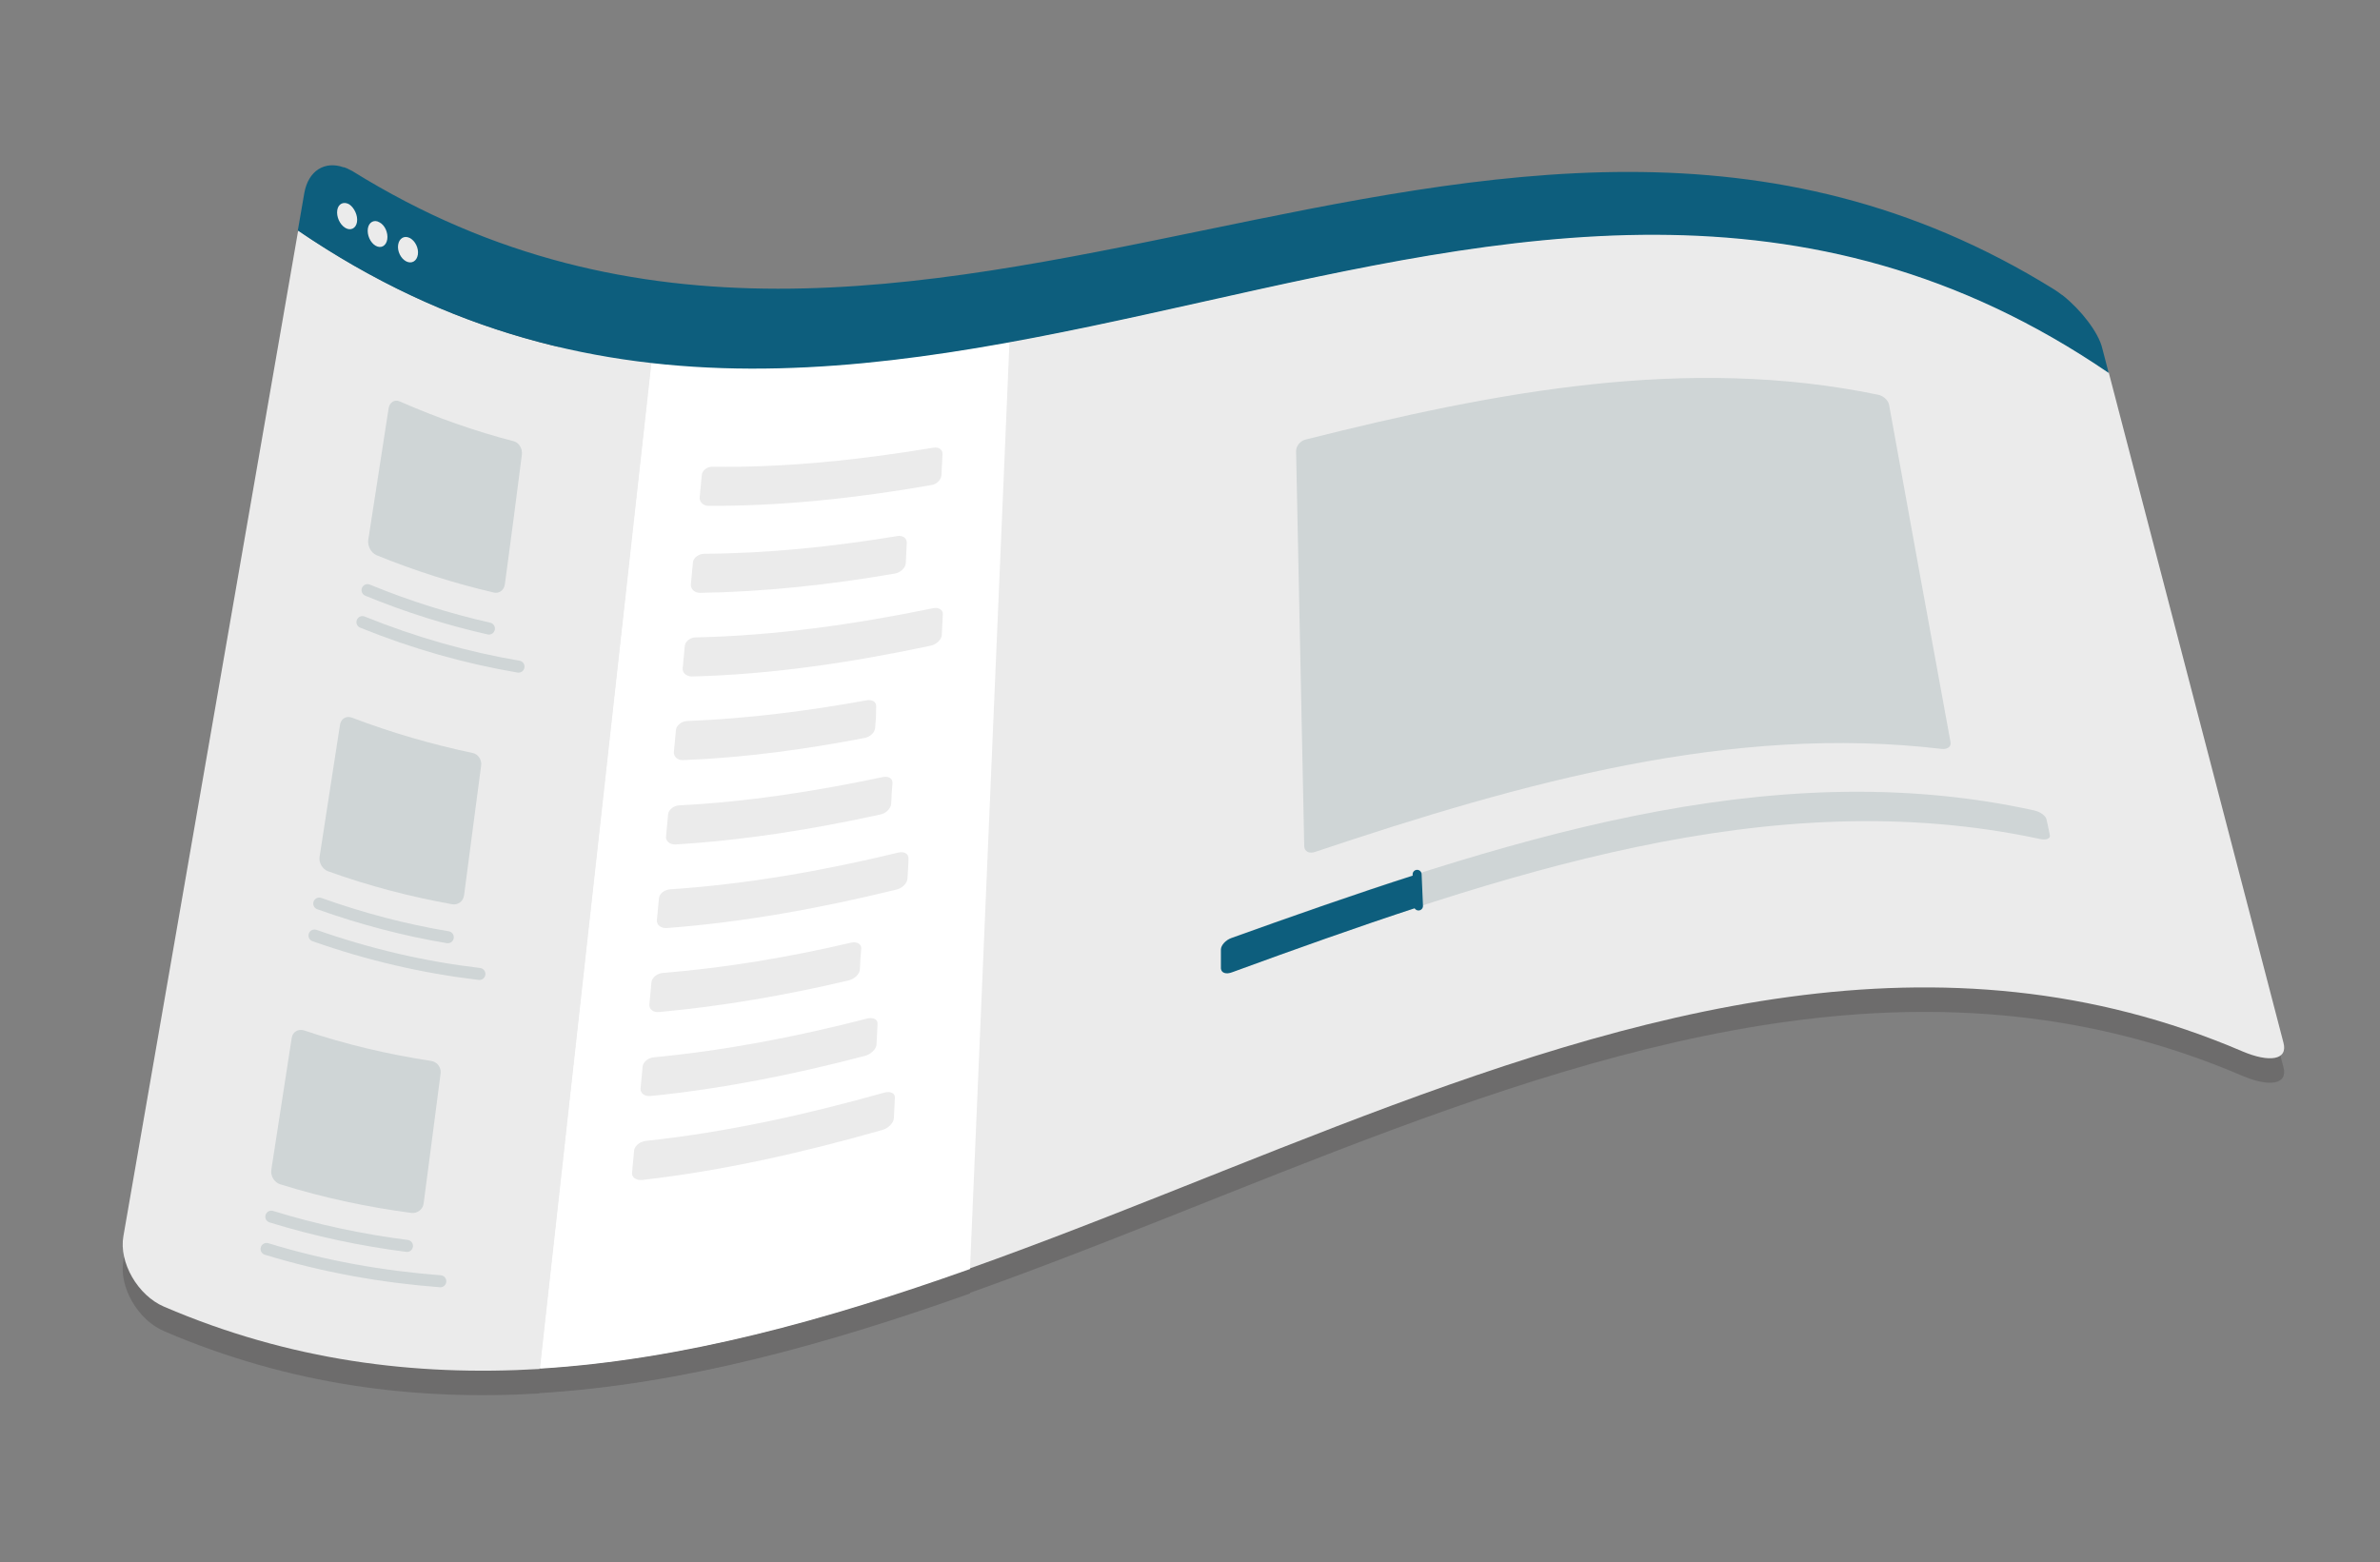 <?xml version="1.0" encoding="utf-8"?>
<!-- Generator: Adobe Illustrator 17.0.2, SVG Export Plug-In . SVG Version: 6.00 Build 0)  -->
<!DOCTYPE svg PUBLIC "-//W3C//DTD SVG 1.1//EN" "http://www.w3.org/Graphics/SVG/1.1/DTD/svg11.dtd">
<svg version="1.1" id="Layer_1" xmlns="http://www.w3.org/2000/svg" xmlns:xlink="http://www.w3.org/1999/xlink" x="0px" y="0px"
	 width="792px" height="520px" viewBox="0 46 792 520" enable-background="new 0 46 792 520" xml:space="preserve">
<rect x="0" y="46" width="792" height="520" fill="#808080" stroke="none"/>
<g>
	<g opacity="0.2">
		<path fill="#231F20" d="M701.712,178.035c19.347,74.335,38.808,148.783,58.155,223.118c1.584,5.883-4.752,6.675-13.577,2.942
			C545.122,317.88,343.954,521.877,142.786,509.544c14.482-113.369,28.851-226.738,43.334-340.107
			C357.984,209.942,529.848,60.706,701.712,178.035z"/>
		<path fill="#231F20" d="M216.782,174.867c-12.333,111.559-24.778,223.231-37.111,334.79
			c47.746-2.942,95.379-16.179,143.126-33.151c4.413-102.847,8.712-205.694,13.125-308.427
			C296.095,175.207,256.382,179.28,216.782,174.867z"/>
		<path fill="#231F20" d="M99.226,130.855c-19.46,111.559-38.808,223.118-58.155,334.676c-1.584,8.712,4.752,19.8,13.577,23.534
			c41.637,17.877,83.273,23.194,124.91,20.705c12.333-111.559,24.778-223.231,37.111-334.79
			C177.521,170.455,138.374,157.557,99.226,130.855z"/>
		<path fill="#231F20" d="M236.808,212.431c24.552,0.226,49.104-2.263,73.656-6.449c-0.113,2.263-0.226,4.526-0.339,6.902
			c-24.665,4.299-49.33,6.902-73.995,6.789C236.355,217.183,236.582,214.807,236.808,212.431z"/>
		<path fill="#231F20" d="M313.293,212.318c-0.113,1.471-1.584,3.055-3.394,3.281c-24.665,4.299-49.443,7.015-74.109,6.902
			c-1.81,0-3.168-1.358-2.942-2.942c0.226-2.376,0.453-4.865,0.679-7.241c0.113-1.584,1.697-2.829,3.507-2.829
			c24.552,0.339,48.991-2.263,73.543-6.336c1.81-0.339,3.168,0.679,3.055,2.15C313.519,207.679,313.406,209.942,313.293,212.318z"/>
		<path fill="#231F20" d="M231.264,269.229c26.362-0.566,52.725-4.413,79.2-9.843c-0.113,2.263-0.226,4.526-0.339,6.902
			c-26.475,5.544-52.951,9.504-79.539,10.183C230.698,273.981,230.925,271.605,231.264,269.229z"/>
		<path fill="#231F20" d="M313.406,265.495c-0.113,1.471-1.697,3.055-3.507,3.507c-26.589,5.657-53.064,9.617-79.653,10.296
			c-1.81,0-3.281-1.245-3.055-2.829c0.226-2.376,0.453-4.865,0.679-7.241c0.113-1.584,1.81-2.942,3.621-2.942
			c26.362-0.566,52.725-4.299,79.087-9.73c1.81-0.339,3.281,0.566,3.168,2.037C313.632,260.969,313.519,263.232,313.406,265.495z"/>
		<path fill="#231F20" d="M233.979,241.282c21.497-0.113,42.994-2.376,64.491-5.997c-0.113,2.263-0.339,4.639-0.453,6.902
			c-21.61,3.734-43.221,6.11-64.831,6.336C233.527,246.034,233.753,243.658,233.979,241.282z"/>
		<path fill="#231F20" d="M301.413,241.622c-0.113,1.471-1.697,3.055-3.507,3.394c-21.61,3.734-43.334,6.11-64.944,6.449
			c-1.81,0-3.168-1.245-3.055-2.829c0.226-2.376,0.453-4.865,0.679-7.241c0.113-1.584,1.81-2.829,3.621-2.942
			c21.497-0.113,42.994-2.376,64.378-5.883c1.81-0.339,3.168,0.679,3.168,2.15C301.639,236.983,301.526,239.246,301.413,241.622z"/>
		<path fill="#231F20" d="M228.435,297.062c19.913-0.792,39.939-3.281,59.853-7.015c-0.113,2.263-0.339,4.639-0.453,6.902
			c-20.026,3.847-40.053,6.449-60.079,7.241C227.983,301.927,228.209,299.551,228.435,297.062z"/>
		<path fill="#231F20" d="M291.23,296.383c-0.113,1.584-1.697,3.055-3.621,3.394c-20.026,3.847-40.166,6.562-60.192,7.354
			c-1.923,0.113-3.281-1.131-3.168-2.715c0.226-2.376,0.453-4.865,0.679-7.241c0.113-1.584,1.81-2.942,3.734-3.055
			c19.913-0.792,39.826-3.281,59.739-6.902c1.923-0.339,3.281,0.566,3.168,2.15C291.569,291.744,291.456,294.12,291.23,296.383z"/>
		<path fill="#231F20" d="M223.005,352.954c25.344-1.697,50.575-6.223,75.919-12.333c-0.113,2.263-0.226,4.639-0.453,6.902
			c-25.457,6.223-50.801,10.862-76.145,12.672C222.552,357.819,222.778,355.33,223.005,352.954z"/>
		<path fill="#231F20" d="M301.978,346.618c-0.113,1.471-1.697,3.168-3.734,3.621c-25.457,6.223-50.914,10.862-76.371,12.785
			c-1.923,0.113-3.394-1.018-3.281-2.602c0.226-2.376,0.453-4.865,0.679-7.241c0.113-1.584,1.81-2.942,3.847-3.055
			c25.231-1.697,50.575-6.11,75.806-12.219c1.923-0.453,3.394,0.339,3.394,1.923C302.318,342.093,302.091,344.355,301.978,346.618z"
			/>
		<path fill="#231F20" d="M225.72,325.008c22.629-1.245,45.144-4.639,67.773-9.504c-0.113,2.263-0.339,4.639-0.453,6.902
			c-22.629,4.978-45.37,8.486-67.999,9.843C225.267,329.873,225.494,327.497,225.72,325.008z"/>
		<path fill="#231F20" d="M296.547,321.727c-0.113,1.471-1.697,3.168-3.621,3.507c-22.742,4.978-45.37,8.599-68.112,9.957
			c-1.923,0.113-3.394-1.131-3.168-2.715c0.226-2.376,0.453-4.865,0.679-7.241c0.113-1.584,1.81-2.942,3.734-3.055
			c22.515-1.131,45.031-4.639,67.659-9.391c1.923-0.453,3.394,0.453,3.281,2.037C296.774,317.088,296.661,319.351,296.547,321.727z"
			/>
		<path fill="#231F20" d="M220.289,380.901c20.931-1.697,41.75-5.318,62.681-10.07c-0.113,2.263-0.339,4.639-0.453,6.902
			c-20.931,4.865-41.976,8.599-62.907,10.409C219.837,385.653,220.063,383.277,220.289,380.901z"/>
		<path fill="#231F20" d="M286.138,376.827c-0.113,1.584-1.81,3.168-3.734,3.621c-21.045,4.978-42.089,8.599-63.021,10.522
			c-2.037,0.226-3.507-1.018-3.281-2.602c0.226-2.376,0.453-4.865,0.679-7.241c0.113-1.584,1.923-3.055,3.847-3.168
			c20.818-1.697,41.75-5.205,62.568-10.07c1.923-0.453,3.507,0.453,3.394,1.923C286.365,372.189,286.251,374.565,286.138,376.827z"
			/>
		<path fill="#231F20" d="M214.745,436.68c26.475-2.942,52.951-8.712,79.426-16.179c-0.113,2.263-0.226,4.639-0.453,6.902
			c-26.589,7.581-53.177,13.464-79.766,16.519C214.293,441.545,214.519,439.169,214.745,436.68z"/>
		<path fill="#231F20" d="M297.453,426.384c-0.113,1.471-1.81,3.281-3.847,3.847c-26.589,7.581-53.177,13.577-79.879,16.632
			c-2.037,0.226-3.621-0.905-3.394-2.489c0.226-2.376,0.453-4.865,0.679-7.241c0.113-1.584,1.923-3.055,3.96-3.281
			c26.475-2.829,52.838-8.599,79.313-16.066c2.037-0.566,3.621,0.226,3.507,1.697C297.679,421.745,297.566,424.008,297.453,426.384z
			"/>
		<path fill="#231F20" d="M217.461,408.847c23.647-2.263,47.294-6.902,70.941-13.011c-0.113,2.263-0.339,4.639-0.453,6.902
			c-23.76,6.223-47.407,10.862-71.167,13.238C217.008,413.599,217.234,411.223,217.461,408.847z"/>
		<path fill="#231F20" d="M291.682,401.832c-0.113,1.471-1.81,3.168-3.847,3.734c-23.76,6.223-47.52,10.975-71.28,13.351
			c-2.037,0.226-3.507-0.905-3.394-2.489c0.226-2.376,0.453-4.865,0.679-7.241c0.113-1.584,1.923-3.055,3.96-3.168
			c23.647-2.263,47.181-6.789,70.827-12.898c2.037-0.453,3.507,0.339,3.394,1.81C291.909,397.193,291.795,399.456,291.682,401.832z"
			/>
		<path fill="#231F20" d="M132.603,191.386c12.672,5.544,25.344,9.957,38.016,13.125c-1.923,14.369-3.847,28.851-5.77,43.221
			c-13.011-3.055-25.91-7.128-38.921-12.559C128.078,220.69,130.341,205.982,132.603,191.386z"/>
		<path fill="#231F20" d="M168.017,248.523c-0.226,2.037-1.923,3.281-3.734,2.829c-13.011-3.055-26.023-7.128-39.034-12.446
			c-1.81-0.792-2.942-3.055-2.715-4.978c2.263-14.595,4.526-29.304,6.789-43.899c0.339-2.037,2.037-3.055,3.734-2.263
			c12.672,5.544,25.231,9.957,37.903,13.238c1.697,0.453,2.942,2.376,2.715,4.413C171.864,219.785,169.941,234.154,168.017,248.523z
			"/>
		<path fill="#231F20" d="M686.438,152.465c0,0-0.113-0.113-0.226-0.113c-0.339-0.226-0.566-0.453-0.905-0.679
			c-0.113-0.113-0.339-0.226-0.453-0.339c-0.226-0.113-0.453-0.339-0.679-0.453s-0.453-0.339-0.679-0.453l0,0
			c-188.722-117.103-377.445,77.955-566.28-39.374l0,0c-0.226-0.113-0.453-0.226-0.679-0.339s-0.453-0.226-0.679-0.339
			c-0.113-0.113-0.339-0.113-0.453-0.226c-0.339-0.113-0.566-0.226-0.905-0.339c-0.113,0-0.113,0-0.226,0
			c-6.11-2.15-11.654,1.018-13.011,8.599c-0.679,4.186-1.471,8.259-2.15,12.446c200.942,137.016,401.77-89.835,602.599,47.294
			c-0.679-2.715-1.471-5.544-2.15-8.259C698.318,164.798,692.547,157.33,686.438,152.465z"/>
		<path fill="#231F20" d="M118.8,128.026c-0.339,2.15-2.15,3.055-3.96,1.923c-1.81-1.131-2.942-3.734-2.602-5.883
			c0.339-2.15,2.15-2.942,3.96-1.923C117.895,123.274,119.139,125.877,118.8,128.026z"/>
		<path fill="#231F20" d="M128.87,133.797c-0.339,2.15-2.037,3.168-3.847,2.15s-2.942-3.621-2.602-5.77
			c0.339-2.15,2.15-3.055,3.847-2.037C128.078,129.045,129.209,131.647,128.87,133.797z"/>
		<path fill="#231F20" d="M139.053,138.888c-0.339,2.15-2.037,3.168-3.847,2.263s-3.055-3.394-2.715-5.544
			c0.339-2.15,2.037-3.168,3.847-2.263S139.392,136.738,139.053,138.888z"/>
		<path fill="none" stroke="#231F20" stroke-width="3" stroke-linecap="round" stroke-miterlimit="10" d="M122.307,250.56
			c13.464,5.544,26.928,9.73,40.392,12.785"/>
		<path fill="none" stroke="#231F20" stroke-width="3" stroke-linecap="round" stroke-miterlimit="10" d="M120.61,261.195
			c17.311,7.015,34.622,11.88,51.933,14.822"/>
		<path fill="#231F20" d="M116.537,296.609c13.464,5.091,26.815,8.938,40.279,11.654c-1.923,14.369-3.847,28.851-5.77,43.221
			c-13.69-2.489-27.494-6.11-41.184-10.975C112.011,325.913,114.274,311.205,116.537,296.609z"/>
		<path fill="#231F20" d="M154.44,352.049c-0.226,2.037-2.037,3.394-3.96,3.055c-13.803-2.489-27.494-5.997-41.297-10.975
			c-1.923-0.679-3.168-2.942-2.829-4.865c2.263-14.595,4.526-29.304,6.789-43.899c0.339-2.037,2.037-3.055,3.96-2.376
			c13.351,5.091,26.815,8.938,40.166,11.767c1.81,0.339,3.168,2.263,2.829,4.299C158.174,323.311,156.363,337.68,154.44,352.049z"/>
		<path fill="#231F20" d="M649.101,301.248c0.226,1.471-1.131,2.376-3.055,2.15c-69.47-8.259-138.939,10.975-208.409,34.282
			c-1.923,0.679-3.507-0.113-3.621-1.81c-0.905-43.899-1.81-87.799-2.715-131.585c0-1.697,1.358-3.394,3.168-3.847
			c63.473-15.953,126.946-28.059,190.419-14.935c1.81,0.339,3.394,1.81,3.734,3.281C635.41,226.234,642.199,263.685,649.101,301.248
			z"/>
		<path fill="none" stroke="#231F20" stroke-width="3" stroke-linecap="round" stroke-miterlimit="10" d="M106.241,354.878
			c14.256,5.091,28.512,8.825,42.768,11.201"/>
		<path fill="none" stroke="#231F20" stroke-width="3" stroke-linecap="round" stroke-miterlimit="10" d="M104.657,365.513
			c18.329,6.449,36.545,10.635,54.874,12.785"/>
		<path fill="#231F20" d="M100.584,400.814c14.143,4.752,28.399,8.033,42.542,10.183c-1.923,14.369-3.847,28.851-5.77,43.221
			c-14.482-1.923-28.965-4.978-43.447-9.504C96.058,430.118,98.321,415.522,100.584,400.814z"/>
		<path fill="#231F20" d="M140.976,454.67c-0.226,2.037-2.15,3.394-4.073,3.168c-14.482-1.923-29.078-4.978-43.56-9.504
			c-2.037-0.566-3.394-2.829-3.055-4.865c2.263-14.595,4.526-29.304,6.789-43.899c0.339-2.037,2.15-3.055,4.073-2.489
			c14.143,4.752,28.286,8.033,42.429,10.183c1.923,0.339,3.281,2.15,3.055,4.073C144.71,425.931,142.899,440.301,140.976,454.67z"/>
		<path fill="none" stroke="#231F20" stroke-width="3" stroke-linecap="round" stroke-miterlimit="10" d="M90.288,459.082
			c15.048,4.639,30.096,7.807,45.144,9.73"/>
		<path fill="none" stroke="#231F20" stroke-width="3" stroke-linecap="round" stroke-miterlimit="10" d="M88.704,469.831
			c19.234,5.883,38.582,9.278,57.816,10.749"/>
		<path fill="#231F20" d="M410.03,368.907c89.157-32.019,178.313-62.229,267.47-42.768c0.339,1.697,0.679,3.507,1.018,5.205
			c-89.496-19.234-178.992,11.427-268.488,43.786C410.03,373.094,410.03,370.944,410.03,368.907z"/>
		<path fill="#231F20" d="M682.138,332.136c0.226,1.131-1.245,1.697-3.281,1.245c-89.609-19.234-179.218,11.654-268.827,44.239
			c-2.037,0.792-3.621,0.226-3.734-1.245c0-2.15,0-4.186,0-6.336c0-1.358,1.584-3.168,3.621-3.847
			c89.043-31.793,177.974-61.889,267.017-42.315c2.037,0.453,3.847,1.81,4.073,2.942
			C681.459,328.742,681.799,330.439,682.138,332.136z"/>
		<path fill="#231F20" d="M472.032,356.009c-20.705,6.789-41.297,14.143-62.002,21.723c-2.037,0.792-3.621,0.226-3.734-1.245
			c0-2.15,0-4.186,0-6.336c0-1.358,1.584-3.168,3.621-3.847c20.479-7.354,41.071-14.595,61.55-21.158
			C471.693,348.768,471.919,352.389,472.032,356.009z"/>
		<path fill="none" stroke="#231F20" stroke-width="3" stroke-linecap="round" stroke-miterlimit="10" d="M471.579,345.147
			c0.113,3.507,0.339,7.015,0.453,10.522"/>
	</g>
	<g>
		<path fill="#EBEBEB" d="M701.712,169.889c19.347,74.335,38.808,148.783,58.155,223.118c1.584,5.883-4.752,6.675-13.577,2.942
			C545.122,309.734,343.954,513.73,142.786,501.398c14.482-113.369,28.851-226.738,43.334-340.107
			C357.984,201.795,529.848,52.56,701.712,169.889z"/>
		<path fill="#FFFFFF" d="M216.782,166.721c-12.333,111.559-24.778,223.231-37.111,334.79
			c47.746-2.942,95.379-16.179,143.126-33.151c4.413-102.847,8.712-205.694,13.125-308.427
			C296.095,167.061,256.382,171.134,216.782,166.721z"/>
		<path fill="#EBEBEB" d="M99.226,122.709C79.879,234.267,60.418,345.826,41.071,457.385c-1.584,8.712,4.752,19.8,13.577,23.534
			c41.637,17.877,83.273,23.194,124.91,20.705c12.333-111.559,24.778-223.231,37.111-334.79
			C177.521,162.309,138.374,149.41,99.226,122.709z"/>
		<g>
			<path fill="#EBEBEB" d="M236.808,204.285c24.552,0.226,49.104-2.263,73.656-6.449c-0.113,2.263-0.226,4.526-0.339,6.902
				c-24.665,4.299-49.33,6.902-73.995,6.789C236.355,209.037,236.582,206.661,236.808,204.285z"/>
			<path fill="#EBEBEB" d="M313.293,204.171c-0.113,1.471-1.584,3.055-3.394,3.281c-24.665,4.299-49.443,7.015-74.109,6.902
				c-1.81,0-3.168-1.358-2.942-2.942c0.226-2.376,0.453-4.865,0.679-7.241c0.113-1.584,1.697-2.829,3.507-2.829
				c24.552,0.339,48.991-2.263,73.543-6.336c1.81-0.339,3.168,0.679,3.055,2.15C313.519,199.533,313.406,201.795,313.293,204.171z"
				/>
		</g>
		<g>
			<path fill="#EBEBEB" d="M231.264,261.082c26.362-0.566,52.725-4.413,79.2-9.843c-0.113,2.263-0.226,4.526-0.339,6.902
				c-26.475,5.544-52.951,9.504-79.539,10.183C230.698,265.834,230.925,263.458,231.264,261.082z"/>
			<path fill="#EBEBEB" d="M313.406,257.349c-0.113,1.471-1.697,3.055-3.507,3.507c-26.589,5.657-53.064,9.617-79.653,10.296
				c-1.81,0-3.281-1.245-3.055-2.829c0.226-2.376,0.453-4.865,0.679-7.241c0.113-1.584,1.81-2.942,3.621-2.942
				c26.362-0.566,52.725-4.299,79.087-9.73c1.81-0.339,3.281,0.566,3.168,2.037C313.632,252.823,313.519,255.086,313.406,257.349z"
				/>
		</g>
		<g>
			<path fill="#EBEBEB" d="M233.979,233.136c21.497-0.113,42.994-2.376,64.491-5.997c-0.113,2.263-0.339,4.639-0.453,6.902
				c-21.61,3.734-43.221,6.11-64.831,6.336C233.527,237.888,233.753,235.512,233.979,233.136z"/>
			<path fill="#EBEBEB" d="M301.413,233.475c-0.113,1.471-1.697,3.055-3.507,3.394c-21.61,3.734-43.334,6.11-64.944,6.449
				c-1.81,0-3.168-1.245-3.055-2.829c0.226-2.376,0.453-4.865,0.679-7.241c0.113-1.584,1.81-2.829,3.621-2.942
				c21.497-0.113,42.994-2.376,64.378-5.883c1.81-0.339,3.168,0.679,3.168,2.15C301.639,228.837,301.526,231.099,301.413,233.475z"
				/>
		</g>
		<g>
			<path fill="#EBEBEB" d="M228.435,288.915c19.913-0.792,39.939-3.281,59.853-7.015c-0.113,2.263-0.339,4.639-0.453,6.902
				c-20.026,3.847-40.053,6.449-60.079,7.241C227.983,293.781,228.209,291.405,228.435,288.915z"/>
			<path fill="#EBEBEB" d="M291.23,288.237c-0.113,1.584-1.697,3.055-3.621,3.394c-20.026,3.847-40.166,6.562-60.192,7.354
				c-1.923,0.113-3.281-1.131-3.168-2.715c0.226-2.376,0.453-4.865,0.679-7.241c0.113-1.584,1.81-2.942,3.734-3.055
				c19.913-0.792,39.826-3.281,59.739-6.902c1.923-0.339,3.281,0.566,3.168,2.15C291.569,283.598,291.456,285.974,291.23,288.237z"
				/>
		</g>
		<g>
			<path fill="#EBEBEB" d="M223.005,344.808c25.344-1.697,50.575-6.223,75.919-12.333c-0.113,2.263-0.226,4.639-0.453,6.902
				c-25.457,6.223-50.801,10.862-76.145,12.672C222.552,349.673,222.778,347.184,223.005,344.808z"/>
			<path fill="#EBEBEB" d="M301.978,338.472c-0.113,1.471-1.697,3.168-3.734,3.621c-25.457,6.223-50.914,10.862-76.371,12.785
				c-1.923,0.113-3.394-1.018-3.281-2.602c0.226-2.376,0.453-4.865,0.679-7.241c0.113-1.584,1.81-2.942,3.847-3.055
				c25.231-1.697,50.575-6.11,75.806-12.219c1.923-0.453,3.394,0.339,3.394,1.923C302.318,333.946,302.091,336.209,301.978,338.472z
				"/>
		</g>
		<g>
			<path fill="#EBEBEB" d="M225.72,316.862c22.629-1.245,45.144-4.639,67.773-9.504c-0.113,2.263-0.339,4.639-0.453,6.902
				c-22.629,4.978-45.37,8.486-67.999,9.843C225.267,321.727,225.494,319.351,225.72,316.862z"/>
			<path fill="#EBEBEB" d="M296.547,313.581c-0.113,1.471-1.697,3.168-3.621,3.507c-22.742,4.978-45.37,8.599-68.112,9.957
				c-1.923,0.113-3.394-1.131-3.168-2.715c0.226-2.376,0.453-4.865,0.679-7.241c0.113-1.584,1.81-2.942,3.734-3.055
				c22.515-1.131,45.031-4.639,67.659-9.391c1.923-0.453,3.394,0.453,3.281,2.037C296.774,308.942,296.661,311.205,296.547,313.581z
				"/>
		</g>
		<g>
			<path fill="#EBEBEB" d="M220.289,372.754c20.931-1.697,41.75-5.318,62.681-10.07c-0.113,2.263-0.339,4.639-0.453,6.902
				c-20.931,4.865-41.976,8.599-62.907,10.409C219.837,377.506,220.063,375.13,220.289,372.754z"/>
			<path fill="#EBEBEB" d="M286.138,368.681c-0.113,1.584-1.81,3.168-3.734,3.621c-21.045,4.978-42.089,8.599-63.021,10.522
				c-2.037,0.226-3.507-1.018-3.281-2.602c0.226-2.376,0.453-4.865,0.679-7.241c0.113-1.584,1.923-3.055,3.847-3.168
				c20.818-1.697,41.75-5.205,62.568-10.07c1.923-0.453,3.507,0.453,3.394,1.923C286.365,364.042,286.251,366.418,286.138,368.681z"
				/>
		</g>
		<g>
			<path fill="#EBEBEB" d="M214.745,428.534c26.475-2.942,52.951-8.712,79.426-16.179c-0.113,2.263-0.226,4.639-0.453,6.902
				c-26.589,7.581-53.177,13.464-79.766,16.519C214.293,433.399,214.519,431.023,214.745,428.534z"/>
			<path fill="#EBEBEB" d="M297.453,418.238c-0.113,1.471-1.81,3.281-3.847,3.847c-26.589,7.581-53.177,13.577-79.879,16.632
				c-2.037,0.226-3.621-0.905-3.394-2.489c0.226-2.376,0.453-4.865,0.679-7.241c0.113-1.584,1.923-3.055,3.96-3.281
				c26.475-2.829,52.838-8.599,79.313-16.066c2.037-0.566,3.621,0.226,3.507,1.697C297.679,413.599,297.566,415.862,297.453,418.238
				z"/>
		</g>
		<g>
			<path fill="#EBEBEB" d="M217.461,400.701c23.647-2.263,47.294-6.902,70.941-13.011c-0.113,2.263-0.339,4.639-0.453,6.902
				c-23.76,6.223-47.407,10.862-71.167,13.238C217.008,405.453,217.234,403.077,217.461,400.701z"/>
			<path fill="#EBEBEB" d="M291.682,393.686c-0.113,1.471-1.81,3.168-3.847,3.734c-23.76,6.223-47.52,10.975-71.28,13.351
				c-2.037,0.226-3.507-0.905-3.394-2.489c0.226-2.376,0.453-4.865,0.679-7.241c0.113-1.584,1.923-3.055,3.96-3.168
				c23.647-2.263,47.181-6.789,70.827-12.898c2.037-0.453,3.507,0.339,3.394,1.81C291.909,389.047,291.795,391.31,291.682,393.686z"
				/>
		</g>
		<g>
			<path fill="#EBEBEB" d="M132.603,183.24c12.672,5.544,25.344,9.957,38.016,13.125c-1.923,14.369-3.847,28.851-5.77,43.221
				c-13.011-3.055-25.91-7.128-38.921-12.559C128.078,212.544,130.341,197.835,132.603,183.24z"/>
			<path fill="#CFD5D6" d="M168.017,240.377c-0.226,2.037-1.923,3.281-3.734,2.829c-13.011-3.055-26.023-7.128-39.034-12.446
				c-1.81-0.792-2.942-3.055-2.715-4.978c2.263-14.595,4.526-29.304,6.789-43.899c0.339-2.037,2.037-3.055,3.734-2.263
				c12.672,5.544,25.231,9.957,37.903,13.238c1.697,0.453,2.942,2.376,2.715,4.413C171.864,211.639,169.941,226.008,168.017,240.377
				z"/>
		</g>
		<g>
			<path fill="#0D5E7D" d="M686.438,144.319c0,0-0.113-0.113-0.226-0.113c-0.339-0.226-0.566-0.453-0.905-0.679
				c-0.113-0.113-0.339-0.226-0.453-0.339c-0.226-0.113-0.453-0.339-0.679-0.453c-0.226-0.113-0.453-0.339-0.679-0.453l0,0
				c-188.722-117.103-377.445,77.955-566.28-39.374l0,0c-0.226-0.113-0.453-0.226-0.679-0.339s-0.453-0.226-0.679-0.339
				c-0.113-0.113-0.339-0.113-0.453-0.226c-0.339-0.113-0.566-0.226-0.905-0.339c-0.113,0-0.113,0-0.226,0
				c-6.11-2.15-11.654,1.018-13.011,8.599c-0.679,4.186-1.471,8.259-2.15,12.446c200.829,137.129,401.77-89.722,602.599,47.407
				c-0.679-2.715-1.471-5.544-2.15-8.259C698.318,156.651,692.547,149.184,686.438,144.319z"/>
		</g>
		<path fill="#EBEBEB" d="M118.8,119.88c-0.339,2.15-2.15,3.055-3.96,1.923c-1.81-1.131-2.942-3.734-2.602-5.883
			c0.339-2.15,2.15-2.942,3.96-1.923C117.895,115.128,119.139,117.73,118.8,119.88z"/>
		<path fill="#EBEBEB" d="M128.87,125.65c-0.339,2.15-2.037,3.168-3.847,2.15c-1.81-1.018-2.942-3.621-2.602-5.77
			c0.339-2.15,2.15-3.055,3.847-2.037C128.078,120.898,129.209,123.501,128.87,125.65z"/>
		<path fill="#EBEBEB" d="M139.053,130.742c-0.339,2.15-2.037,3.168-3.847,2.263s-3.055-3.394-2.715-5.544
			c0.339-2.15,2.037-3.168,3.847-2.263S139.392,128.592,139.053,130.742z"/>
		<path fill="none" stroke="#CFD5D6" stroke-width="4" stroke-linecap="round" stroke-linejoin="round" stroke-miterlimit="10" d="
			M122.307,242.414c13.464,5.544,26.928,9.73,40.392,12.785"/>
		<path fill="none" stroke="#CFD5D6" stroke-width="4" stroke-linecap="round" stroke-linejoin="round" stroke-miterlimit="10" d="
			M120.61,253.049c17.311,7.015,34.622,11.88,51.933,14.822"/>
		<g>
			<path fill="#EBEBEB" d="M116.537,288.463c13.464,5.091,26.815,8.938,40.279,11.654c-1.923,14.369-3.847,28.851-5.77,43.221
				c-13.69-2.489-27.494-6.11-41.184-10.975C112.011,317.767,114.274,303.058,116.537,288.463z"/>
			<path fill="#CFD5D6" d="M154.44,343.903c-0.226,2.037-2.037,3.394-3.96,3.055c-13.803-2.489-27.494-5.997-41.297-10.975
				c-1.923-0.679-3.168-2.942-2.829-4.865c2.263-14.595,4.526-29.304,6.789-43.899c0.339-2.037,2.037-3.055,3.96-2.376
				c13.351,5.091,26.815,8.938,40.166,11.767c1.81,0.339,3.168,2.263,2.829,4.299C158.174,315.165,156.363,329.534,154.44,343.903z"
				/>
		</g>
		<path fill="#CFD5D6" d="M649.101,293.102c0.226,1.471-1.131,2.376-3.055,2.15c-69.47-8.259-138.939,10.975-208.409,34.282
			c-1.923,0.679-3.507-0.113-3.621-1.81c-0.905-43.899-1.81-87.799-2.715-131.585c0-1.697,1.358-3.394,3.168-3.847
			c63.473-15.953,126.946-28.059,190.419-14.935c1.81,0.339,3.394,1.81,3.734,3.281C635.41,218.088,642.199,255.538,649.101,293.102
			z"/>
		<path fill="none" stroke="#CFD5D6" stroke-width="4" stroke-linecap="round" stroke-linejoin="round" stroke-miterlimit="10" d="
			M106.241,346.731c14.256,5.091,28.512,8.825,42.768,11.201"/>
		<path fill="none" stroke="#CFD5D6" stroke-width="4" stroke-linecap="round" stroke-linejoin="round" stroke-miterlimit="10" d="
			M104.657,357.367c18.329,6.449,36.545,10.635,54.874,12.785"/>
		<g>
			<path fill="#EBEBEB" d="M100.584,392.667c14.143,4.752,28.399,8.033,42.542,10.183c-1.923,14.369-3.847,28.851-5.77,43.221
				c-14.482-1.923-28.965-4.978-43.447-9.504C96.058,421.971,98.321,407.376,100.584,392.667z"/>
			<path fill="#CFD5D6" d="M140.976,446.523c-0.226,2.037-2.15,3.394-4.073,3.168c-14.482-1.923-29.078-4.978-43.56-9.504
				c-2.037-0.566-3.394-2.829-3.055-4.865c2.263-14.595,4.526-29.304,6.789-43.899c0.339-2.037,2.15-3.055,4.073-2.489
				c14.143,4.752,28.286,8.033,42.429,10.183c1.923,0.339,3.281,2.15,3.055,4.073C144.71,417.785,142.899,432.154,140.976,446.523z"
				/>
		</g>
		<path fill="none" stroke="#CFD5D6" stroke-width="4" stroke-linecap="round" stroke-linejoin="round" stroke-miterlimit="10" d="
			M90.288,450.936c15.048,4.639,30.096,7.807,45.144,9.73"/>
		<path fill="none" stroke="#CFD5D6" stroke-width="4" stroke-linecap="round" stroke-linejoin="round" stroke-miterlimit="10" d="
			M88.704,461.685c19.234,5.883,38.582,9.278,57.816,10.749"/>
		<path fill="#CFD5D6" d="M410.03,360.761c89.157-32.019,178.313-62.229,267.47-42.768c0.339,1.697,0.679,3.507,1.018,5.205
			c-89.496-19.234-178.992,11.427-268.488,43.786C410.03,364.947,410.03,362.798,410.03,360.761z"/>
		<path fill="#CFD5D6" d="M682.138,323.99c0.226,1.131-1.245,1.697-3.281,1.245C589.248,306,499.639,336.888,410.03,369.473
			c-2.037,0.792-3.621,0.226-3.734-1.245c0-2.15,0-4.186,0-6.336c0-1.358,1.584-3.168,3.621-3.847
			c89.043-31.793,177.974-61.889,267.017-42.315c2.037,0.453,3.847,1.81,4.073,2.942
			C681.459,320.595,681.799,322.293,682.138,323.99z"/>
		<g>
			<path fill="#0D5E7D" d="M472.032,347.863c-20.705,6.789-41.297,14.143-62.002,21.723c-2.037,0.792-3.621,0.226-3.734-1.245
				c0-2.15,0-4.186,0-6.336c0-1.358,1.584-3.168,3.621-3.847c20.479-7.354,41.071-14.595,61.55-21.158
				C471.693,340.622,471.919,344.242,472.032,347.863z"/>
			<path fill="none" stroke="#0D5E7D" stroke-width="3" stroke-linecap="round" stroke-miterlimit="10" d="M471.579,337.001
				c0.113,3.507,0.339,7.015,0.453,10.522"/>
		</g>
	</g>
</g>
</svg>

